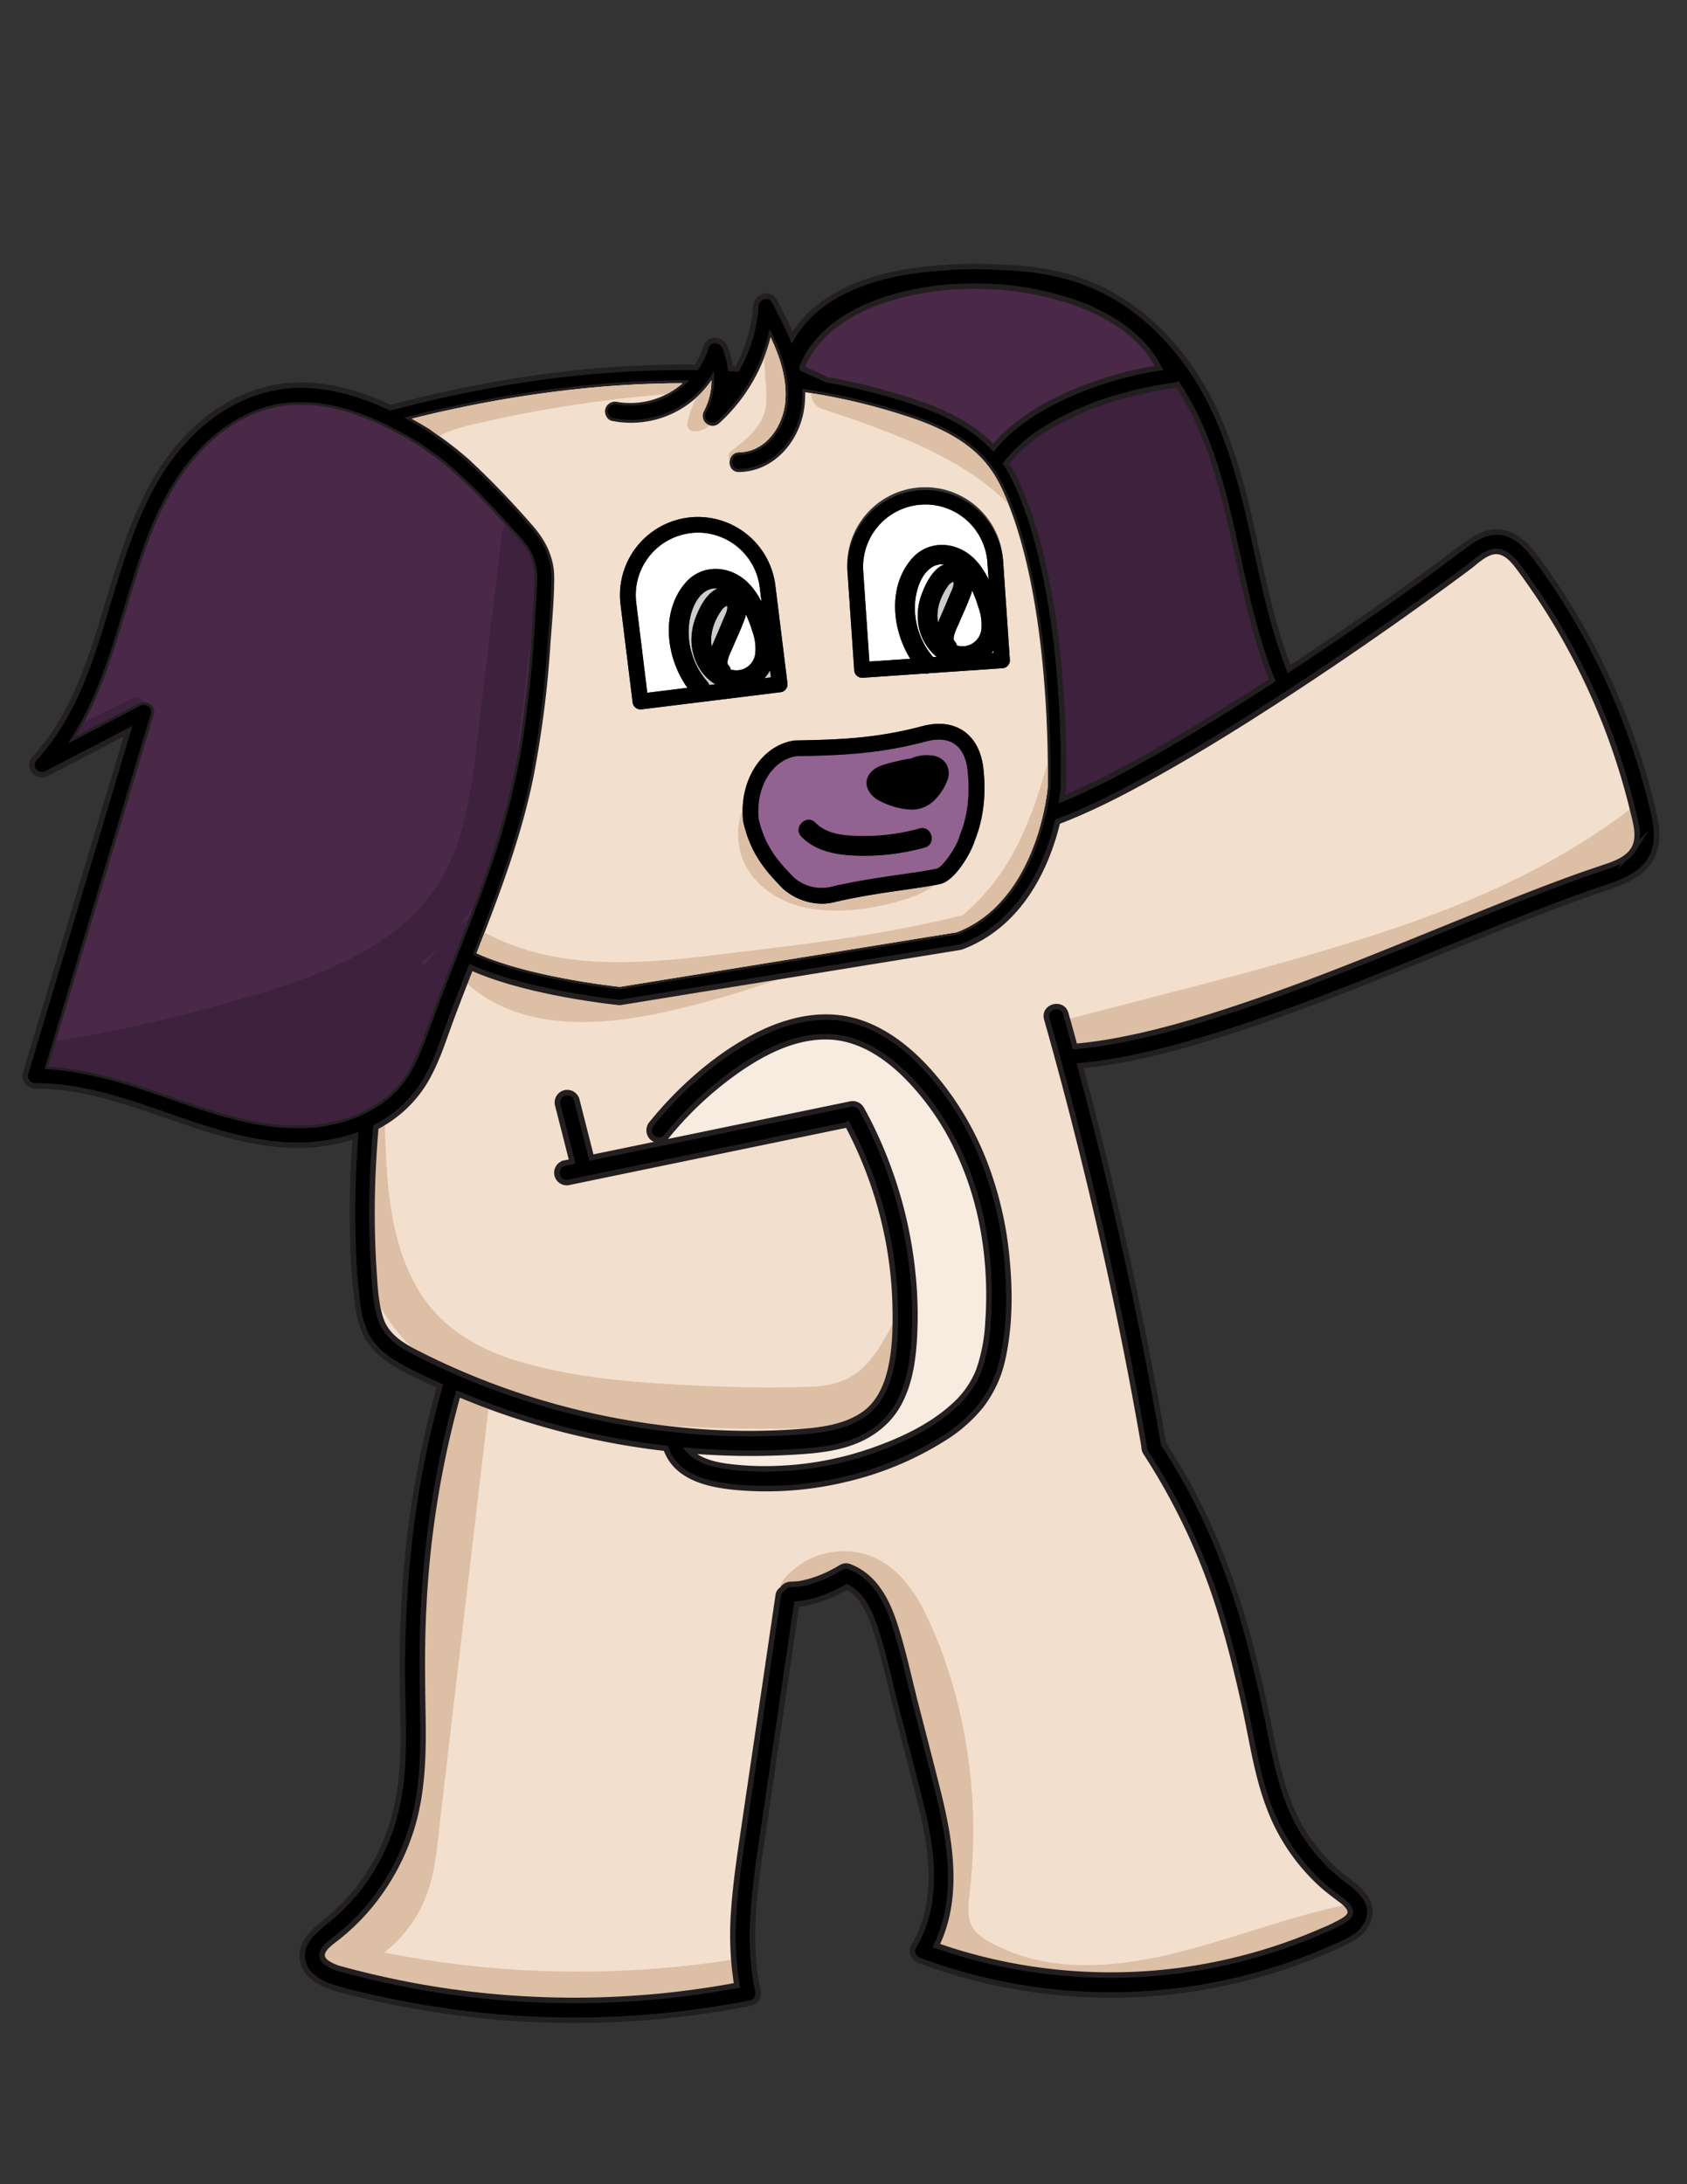 <svg xmlns="http://www.w3.org/2000/svg" xmlns:xlink="http://www.w3.org/1999/xlink" viewBox="0 0 612 792"><rect x="0" y="0" width="612" height="792" fill="#333333" stroke="none"/><defs><style>.cls-1{fill:#f3dfcd;}.cls-2{fill:#4a2847;}.cls-3{fill:#3d213d;}.cls-4{fill:#f8ebe0;}.cls-5{clip-path:url(#clip-path);}.cls-6{fill:#ddbfa6;}.cls-7{stroke:#231f20;stroke-miterlimit:10;stroke-width:2px;}.cls-8{fill:#ccc;}.cls-9{fill:#fff;}.cls-10{clip-path:url(#clip-path-2);}.cls-11{fill:#926290;}.cls-12{clip-path:url(#clip-path-3);}.cls-13{fill:gray;}</style><clipPath id="clip-path"><path class="cls-1" d="M588.13,278.67A240.79,240.79,0,0,0,576.7,249,245.73,245.73,0,0,0,561.4,221q-4.3-6.79-9.07-13.3c-2.16-3-5.14-7.4-9.2-7.65-3.83-.24-7.44,3.51-10.31,5.65q-3.84,2.88-7.72,5.71-8.9,6.52-17.9,12.87Q486.34,239,464.94,252.93c-14.52,9.44-29.24,18.6-44.34,27.09-11.92,6.7-24.13,13.14-36.94,18-3.44,14.3-12.33,36.85-34.84,45.37l-.56.15L225,363.51l-.37,0c-1.7-.17-33.59-3.49-53.82-12.67-2.62,6.7-5.23,13.39-7.72,20.13-2.55,6.92-4.82,14.05-8.5,20.46a43.88,43.88,0,0,1-13.5,14.47,47.57,47.57,0,0,1-4.75,2.83q-.58,6.71-.92,13.42a325.67,325.67,0,0,0,.16,38c.41,6.08.63,12.57,2.61,18.37,2.32,6.81,8.91,10.13,14.94,13.14a267.83,267.83,0,0,0,92.93,26.85,243.87,243.87,0,0,0,48.25.34c6.64-.68,13.51-2.1,19.07-6s8.34-10.26,9.77-16.66c1.62-7.22,1.75-14.79,1.6-22.15a143.75,143.75,0,0,0-2.44-23.78,148.75,148.75,0,0,0-14.86-42.41L287.32,412l-80.83,16.68a3.57,3.57,0,0,1-1.9-6.89l2.91-.6-5.22-20.48a3.57,3.57,0,1,1,6.89-1.9q2.66,10.47,5.33,20.94l13.09-2.7,11.64-2.41-.06-1.28a3.87,3.87,0,0,1-2.72-1,3.68,3.68,0,0,1,0-5.05q3-3.64,6.16-7.09c8.82-9.43,19.18-18,30.61-24.09s24.58-9.52,37.26-5.81c11.7,3.42,21.39,11.84,29,21.06a109.28,109.28,0,0,1,17.7,30.38,129.28,129.28,0,0,1,8,34.31c1.17,11.93,1.16,24.55-1.42,36.31a42.63,42.63,0,0,1-8.07,17.49,54.3,54.3,0,0,1-13.39,11.66,116.16,116.16,0,0,1-35.49,14.79,122.61,122.61,0,0,1-38.6,3.05c-10.22-.84-22.9-3.15-26.69-14.22-1.68-.19-3.35-.39-5-.61a275.94,275.94,0,0,1-50.35-11.57c-6.76-2.24-13.41-4.77-20-7.53-.1.35-.21.69-.31,1a351,351,0,0,0-12.25,77c-.67,13.07-.46,26.11-.25,39.19s-.06,26.37-3.7,39a82.37,82.37,0,0,1-16.08,30A77.35,77.35,0,0,1,121.85,703c-1.67,1.31-3.92,2.83-4.79,4.86-.7,1.62.06,2.85,1.34,3.84a16.24,16.24,0,0,0,5.65,2.46c3.14.88,6.31,1.67,9.49,2.44q9.68,2.32,19.5,4.06A321.61,321.61,0,0,0,267.31,720a115.1,115.1,0,0,1-1.1-27.51c.65-9.43,2.06-18.8,3.44-28.15s2.77-18.79,4.16-28.18q4.26-28.87,8.51-57.76a2.87,2.87,0,0,1,1.43-2,3.74,3.74,0,0,1,3.09-1.8c.83,0,1.65-.07,2.48-.14l.2,0,.44-.07,1.29-.24a40.17,40.17,0,0,0,5-1.43c.76-.27,1.51-.57,2.26-.87l.85-.37,1.22-.57q2.33-1.12,4.53-2.46a3.32,3.32,0,0,1,.64-.29,3,3,0,0,1,2.11-.07c9.09,3.32,13.68,11.92,16.54,20.62,3.17,9.65,5.26,19.71,7.78,29.54,2.74,10.69,5.55,21.37,8.21,32.09,4.45,18,7.63,38.05-.74,55.21,1.33.47,2.66.92,4,1.36a192,192,0,0,0,135.92-6.64,64.54,64.54,0,0,0,7.54-3.63c1.21-.73,2.83-1.83,2.71-3.39-.15-1.9-2.55-3.59-3.91-4.64-2.13-1.64-4.29-3.23-6.3-5a72.12,72.12,0,0,1-19.14-28.07c-4.47-11.62-6.22-24.12-8.86-36.23-2.4-11-5.05-21.92-8.3-32.68a229.79,229.79,0,0,0-27.67-59.8c-.1-.15-.15-.29-.23-.43h0a3.17,3.17,0,0,1-.36-1.67q-2.94-16.92-6.24-33.77-12.06-61.29-29.11-121.44c-1.26-4.44,5.64-6.32,6.89-1.9,1.12,4,2.21,7.94,3.3,11.91,2.79-.23,5.58-.55,8.11-.92,16.56-2.43,32.78-7.09,48.65-12.3,17.85-5.86,35.39-12.61,52.83-19.57,16.89-6.74,33.69-13.73,50.61-20.4,7.46-2.94,14.94-5.81,22.49-8.5,3.47-1.24,7-2.36,10.45-3.59s7.41-2.85,9.43-6c2.69-4.22,1-9.68-.11-14.15Q590.51,286.29,588.13,278.67Z"/></clipPath><clipPath id="clip-path-2"><path class="cls-1" d="M149.37,151.82c2.17,1.2,4.31,2.45,6.41,3.73.82.61,1.65,1.21,2.48,1.8a130.57,130.57,0,0,1,12,9.38A312,312,0,0,1,192.71,190c5,5.52,8.34,11.83,8.34,19.44,0,8-.79,16-1.36,24a381.89,381.89,0,0,1-6.14,48.14c-4.47,22.14-12.49,43.13-20.68,64.06,18.07,8.3,48.31,11.8,52,12.2l122.21-19.8c29.59-11.44,33-52.23,33-52.64s1.87-67.63-16.31-107.49c-4.21-9.22-11-18.77-32.27-26.1a226,226,0,0,0-39.41-9.6,37.73,37.73,0,0,1-.32,5.69c-1.65,12-10.88,23.06-23.66,23.26-4.6.08-4.59-7.07,0-7.14,9.84-.16,16.15-9.71,16.8-18.72.58-8.12-1.95-15.72-5.34-23a62.67,62.67,0,0,1-18.62,31.13,3.59,3.59,0,0,1-5.61-4.33,23.86,23.86,0,0,0,2.77-11.23,35.34,35.34,0,0,1-36,14.77c-1.91-.33-3-2.67-2.5-4.39a3.69,3.69,0,0,1,4.4-2.5,28.58,28.58,0,0,0,23.61-6.79C210.09,139,175,145.41,149.37,151.82ZM341.25,320.51c-3,.73-7.66,1.4-13,2.17-7.64,1.09-17.15,2.46-25.86,4.56a18.12,18.12,0,0,1-4.23.49,21.76,21.76,0,0,1-14.07-5.41l-.18-.17c-5.41-5.61-11.56-12-14.28-24.16l-.05-.34c-1.49-14.7,6.76-27.5,18.78-29.14l.34,0c16.55-.29,29.53-.83,45.87-5.18,5.87-1.53,11-.93,14.95,1.72s6.45,7.3,7.2,13.32c1.1,9.8.05,18.7-3.09,26.48C352.42,309,346.6,319.23,341.25,320.51ZM307.45,207.4a28.3,28.3,0,1,1,56.46-3.85l2.44,35.7a2.86,2.86,0,0,1-2.66,3.05L337,244.12a3.8,3.8,0,0,1-1.64.11l-22.38,1.53h-.2a2.86,2.86,0,0,1-2.85-2.66Zm-57.71-19.74a28.32,28.32,0,0,1,31.54,24.62l4.39,35.51a2.87,2.87,0,0,1-2.49,3.19l-50.49,6.23-.36,0a2.86,2.86,0,0,1-2.83-2.51l-4.38-35.51A28.33,28.33,0,0,1,249.74,187.66Z"/></clipPath><clipPath id="clip-path-3"><path class="cls-2" d="M111.51,408c11.57-.65,23.53-4.69,31.7-13.18,4.57-4.75,7.41-10.78,9.73-16.87,2.65-7,5.13-14,7.82-20.92,5.54-14.24,11.35-28.39,16.32-42.84a273.56,273.56,0,0,0,11.44-44.8,451,451,0,0,0,4.7-46.42q.34-5.87.63-11.74a21.21,21.21,0,0,0-1.45-9.39c-1.29-3.07-3.45-5.43-5.65-7.87s-4.64-5.1-7-7.62a199.22,199.22,0,0,0-17.89-17.46l-1.46-1.19-.63-.49-.18-.14q-1.25-.94-2.52-1.86c-1.63-1.17-3.28-2.31-4.89-3.51-14-8.56-30-16-46.81-14.82-12.82.92-24.11,7.86-32.73,17.09-9.5,10.16-15.53,22.9-20.11,35.9-7.88,22.39-12.48,46.84-25,67.08l23-11.94c2.66-1.39,6.18.91,5.24,4l-8.67,29Q32.25,337.4,17.5,386.74q3.34.18,6.68.61c15.4,2,29.89,7.61,44.52,12.56C82.45,404.57,96.83,408.83,111.51,408Z"/></clipPath></defs><g id="Layer_2" data-name="Layer 2"><path class="cls-3" d="M430.45,144.75q-1.54-2.73-3.29-5.36a2.64,2.64,0,0,1-.75.24,3.43,3.43,0,0,1-.76.12,149.91,149.91,0,0,0-18.06,3.74A107.47,107.47,0,0,0,380,155.06a54.25,54.25,0,0,0-15.08,13,52.43,52.43,0,0,1,4,7.36c18.74,41.08,16.9,107.36,16.82,110.16,0,.33-.15,1.84-.49,4.15,1.06-.44,2.1-.87,3.11-1.32,14.24-6.26,27.86-13.94,41.22-21.88,10.79-6.4,21.41-13.08,31.92-19.92-5.37-13.46-8.75-27.77-11.84-41.91C445.2,184.25,440.93,163.16,430.45,144.75Z"/><path class="cls-2" d="M335.58,105.15a93.71,93.71,0,0,0-16.25,4.12,61.89,61.89,0,0,0-13.44,6.56c-1.08.71-2.14,1.45-3.17,2.24l-.32.25-.7.57c-.39.32-.76.65-1.14,1a45,45,0,0,0-4.94,5.2l0,0-.21.28-.51.7q-.5.7-1,1.44c-.59.92-1.14,1.88-1.64,2.86-.29.55-.55,1.12-.81,1.69l-.06.13,0,.07c-.11.27-.22.54-.32.81l-.09.26.06.27,6.41,2.91,2.47,1.13a227.08,227.08,0,0,1,33.42,8.65c13.33,4.6,21.58,10.23,27,16a49.26,49.26,0,0,1,5.57-5.8c7.47-6.61,16.3-11.37,25.49-15.12a136.51,136.51,0,0,1,29-8.05c-.5-1-1-1.92-1.61-2.84a30.61,30.61,0,0,0-4.57-5.88,49.23,49.23,0,0,0-13.08-9.9,71.85,71.85,0,0,0-14.57-6.14,107.83,107.83,0,0,0-16.93-3.78c-.78-.11-.87-.12-2-.25-.73-.09-1.47-.17-2.2-.24-1.35-.14-2.71-.25-4.06-.33-3-.19-5.93-.28-8.9-.25s-5.9.15-8.84.4C340.47,104.43,338.4,104.68,335.58,105.15Z"/><path class="cls-4" d="M308.41,400.36a3.67,3.67,0,0,1,4,1.64q3,5.38,5.53,11a157.41,157.41,0,0,1,13.17,48.8,146.1,146.1,0,0,1,.5,24.39c-.5,7.68-1.74,15.53-5.38,22.41s-9.67,11.58-16.86,14.27-14.92,3.24-22.45,3.67A264.65,264.65,0,0,1,250,526a10.5,10.5,0,0,0,1.55,1.5c3.37,2.62,8,3.68,12.13,4.26a104.86,104.86,0,0,0,17.36.82,117.27,117.27,0,0,0,35-6.39c10.57-3.65,21.62-8.74,29.94-16.37a33.71,33.71,0,0,0,9.08-13.06,62.73,62.73,0,0,0,3.29-17.38c1.51-21.47-1.82-43.67-11.27-63.13a95.59,95.59,0,0,0-18.39-26.14c-7.72-7.68-17.43-14-28.65-14.2-11.77-.2-22.84,5.41-32.3,11.95a126.4,126.4,0,0,0-26.25,24.5,3,3,0,0,1-2.34,1l.06,1.28Z"/><path class="cls-1" d="M588.13,278.67A240.79,240.79,0,0,0,576.7,249,245.73,245.73,0,0,0,561.4,221q-4.3-6.79-9.07-13.3c-2.16-3-5.14-7.4-9.2-7.65-3.83-.24-7.44,3.51-10.31,5.65q-3.84,2.88-7.72,5.71-8.9,6.52-17.9,12.87Q486.34,239,464.94,252.93c-14.52,9.44-29.24,18.6-44.34,27.09-11.92,6.7-24.13,13.14-36.94,18-3.44,14.3-12.33,36.85-34.84,45.37l-.56.15L225,363.51l-.37,0c-1.7-.17-33.59-3.49-53.82-12.67-2.62,6.7-5.23,13.39-7.72,20.13-2.55,6.92-4.82,14.05-8.5,20.46a43.88,43.88,0,0,1-13.5,14.47,47.57,47.57,0,0,1-4.75,2.83q-.58,6.71-.92,13.42a325.67,325.67,0,0,0,.16,38c.41,6.08.63,12.57,2.61,18.37,2.32,6.81,8.91,10.13,14.94,13.14a267.83,267.83,0,0,0,92.93,26.85,243.87,243.87,0,0,0,48.25.34c6.64-.68,13.51-2.1,19.07-6s8.34-10.26,9.77-16.66c1.62-7.22,1.75-14.79,1.6-22.15a143.75,143.75,0,0,0-2.44-23.78,148.75,148.75,0,0,0-14.86-42.41L287.32,412l-80.83,16.68a3.57,3.57,0,0,1-1.9-6.89l2.91-.6-5.22-20.48a3.57,3.57,0,1,1,6.89-1.9q2.66,10.47,5.33,20.94l13.09-2.7,11.64-2.41-.06-1.28a3.87,3.87,0,0,1-2.72-1,3.68,3.68,0,0,1,0-5.05q3-3.64,6.16-7.09c8.82-9.43,19.18-18,30.61-24.09s24.58-9.52,37.26-5.81c11.7,3.42,21.39,11.84,29,21.06a109.28,109.28,0,0,1,17.7,30.38,129.28,129.28,0,0,1,8,34.31c1.17,11.93,1.16,24.55-1.42,36.31a42.63,42.63,0,0,1-8.07,17.49,54.3,54.3,0,0,1-13.39,11.66,116.16,116.16,0,0,1-35.49,14.79,122.61,122.61,0,0,1-38.6,3.05c-10.22-.84-22.9-3.15-26.69-14.22-1.68-.19-3.35-.39-5-.61a275.94,275.94,0,0,1-50.35-11.57c-6.76-2.24-13.41-4.77-20-7.53-.1.35-.21.69-.31,1a351,351,0,0,0-12.25,77c-.67,13.07-.46,26.11-.25,39.19s-.06,26.37-3.7,39a82.37,82.37,0,0,1-16.08,30A77.35,77.35,0,0,1,121.85,703c-1.67,1.31-3.92,2.83-4.79,4.86-.7,1.62.06,2.85,1.34,3.84a16.24,16.24,0,0,0,5.65,2.46c3.14.88,6.31,1.67,9.49,2.44q9.68,2.32,19.5,4.06A321.61,321.61,0,0,0,267.31,720a115.1,115.1,0,0,1-1.1-27.51c.65-9.43,2.06-18.8,3.44-28.15s2.77-18.79,4.16-28.18q4.26-28.87,8.51-57.76a2.87,2.87,0,0,1,1.43-2,3.74,3.74,0,0,1,3.09-1.8c.83,0,1.65-.07,2.48-.14l.2,0,.44-.07,1.29-.24a40.17,40.17,0,0,0,5-1.43c.76-.27,1.51-.57,2.26-.87l.85-.37,1.22-.57q2.33-1.12,4.53-2.46a3.32,3.32,0,0,1,.64-.29,3,3,0,0,1,2.11-.07c9.09,3.32,13.68,11.92,16.54,20.62,3.17,9.65,5.26,19.71,7.78,29.54,2.74,10.69,5.55,21.37,8.21,32.09,4.45,18,7.63,38.05-.74,55.21,1.33.47,2.66.92,4,1.36a192,192,0,0,0,135.92-6.64,64.54,64.54,0,0,0,7.54-3.63c1.21-.73,2.83-1.83,2.71-3.39-.15-1.9-2.55-3.59-3.91-4.64-2.13-1.64-4.29-3.23-6.3-5a72.12,72.12,0,0,1-19.14-28.07c-4.47-11.62-6.22-24.12-8.86-36.23-2.4-11-5.05-21.92-8.3-32.68a229.79,229.79,0,0,0-27.67-59.8c-.1-.15-.15-.29-.23-.43h0a3.17,3.17,0,0,1-.36-1.67q-2.94-16.92-6.24-33.77-12.06-61.29-29.11-121.44c-1.26-4.44,5.64-6.32,6.89-1.9,1.12,4,2.21,7.94,3.3,11.91,2.79-.23,5.58-.55,8.11-.92,16.56-2.43,32.78-7.09,48.65-12.3,17.85-5.86,35.39-12.61,52.83-19.57,16.89-6.74,33.69-13.73,50.61-20.4,7.46-2.94,14.94-5.81,22.49-8.5,3.47-1.24,7-2.36,10.45-3.59s7.41-2.85,9.43-6c2.69-4.22,1-9.68-.11-14.15Q590.51,286.29,588.13,278.67Z"/><g class="cls-5"><path class="cls-6" d="M124.67,409.82c.69,20.1,2.17,40.43,10.73,58.93,7.86,17,21.61,28.81,38.77,35.8,18.18,7.41,38.47,9.94,57.89,11.56a514.21,514.21,0,0,0,62.43,1.67c10.4-.42,20-3,27.88-10,7.08-6.27,11.71-14.91,15.95-23.21,4.38-8.58-8.56-16.18-12.95-7.57-3.14,6.13-6.31,12.58-11.05,17.66-5.42,5.82-12,7.83-19.83,8.15-18.16.74-36.69,0-54.82-1.12-17.56-1.11-35.36-3.17-52.25-8.3-15-4.56-28.13-12.58-36.12-26.46-9.92-17.23-11-37.69-11.63-57.08-.33-9.63-15.33-9.67-15,0Z"/><path class="cls-6" d="M162.46,508.5l-13,110.65c-2.11,17.94-3.25,36.32-6.55,54.07-2.67,14.33-11,25.51-25.59,29-9.39,2.22-5.41,16.68,4,14.46a47.49,47.49,0,0,0,33.88-30.83c3-8.67,3.56-18.11,4.63-27.15L163.3,629,177.46,508.5c.48-4-3.78-7.5-7.5-7.5-4.45,0-7,3.46-7.5,7.5Z"/><path class="cls-6" d="M295.2,583c5.07-6.14,13.3-7.54,19.55-2.17,7.16,6.15,10.58,16.88,13.58,25.49a175.81,175.81,0,0,1,9.64,66c-.46,10-3.44,20.95.3,30.61,3.82,9.84,13.87,15,23.13,18.75,19.24,7.7,40.93,6.77,60.9,2.77,25.21-5.06,49-15.53,74.31-20.1,9.49-1.71,5.47-16.17-4-14.46-23.07,4.16-44.84,13.13-67.59,18.6-19.43,4.67-41.3,6.69-60.13-1.48-3.87-1.68-9-3.94-11.6-7.47-3-4.07-1.82-10.07-1.35-14.72a192.64,192.64,0,0,0,.7-34.3c-1.68-22.41-7-44.9-16.78-65.22-4.6-9.61-11.8-19-22.53-21.89a28.33,28.33,0,0,0-28.75,9c-6.1,7.39,4.45,18.06,10.61,10.61Z"/><path class="cls-6" d="M119.82,719.06A380.3,380.3,0,0,0,276,724c9.49-1.67,5.47-16.13-4-14.47a361.67,361.67,0,0,1-148.23-5c-9.37-2.29-13.37,12.17-4,14.46Z"/><path class="cls-6" d="M316.47,324.13a339,339,0,0,1-73.34,27c-22.33,5.38-50.5,10-67.48-9.6-6.34-7.3-16.91,3.35-10.61,10.61,19.24,22.17,50.61,20.53,76.67,14.71a354.5,354.5,0,0,0,82.34-29.73c8.61-4.35,1-17.3-7.58-12.95Z"/><path class="cls-6" d="M393.36,383.54c31.93-8.48,64.05-16.46,95.7-25.9,29.3-8.75,58.34-19.36,84.9-34.68a232.87,232.87,0,0,0,40.88-29.78c7.13-6.53-3.5-17.12-10.61-10.61-27.51,25.18-61.66,41.5-96.68,53.45-38.67,13.2-78.7,22.57-118.17,33.05-9.32,2.48-5.37,16.95,4,14.47Z"/></g><path class="cls-7" d="M599.56,293.33a245.81,245.81,0,0,0-9.66-31.28,249.09,249.09,0,0,0-31.21-57.74c-3.07-4.2-6.36-8.59-11.35-10.57-5.19-2.06-10.3,0-14.56,3.1-5.54,4-11,8.17-16.51,12.18q-20.2,14.63-40.94,28.5c-2.55,1.72-5.12,3.41-7.69,5.1-4.51-11.6-7.54-23.81-10.24-36-4.78-21.6-9-43.73-19.63-63.42-8.81-16.36-22.33-30.89-39.34-38.79-10.1-4.69-20.93-6.72-32-7.33-1.81-.1-3.64-.17-5.47-.23a121,121,0,0,0-17.86.21c-3.6.21-7.19.52-10.74,1-17,2.16-36.07,9-45,24.31-1.91-4.52-4.2-8.92-6.48-13.21-1.77-3.33-6.43-1.52-6.66,1.8a54.82,54.82,0,0,1-6.78,22.81l-2.43-.13a29.76,29.76,0,0,0-2-7.66c-1.31-3.14-5.75-3.62-6.89,0a28.61,28.61,0,0,1-3.49,7.23,388.41,388.41,0,0,0-72.12,6.05c-14.58,2.56-27.77,5.64-38.87,8.6-9.3-4.38-19.16-7.53-29.44-8.12-14.38-.84-27.83,4.41-38.72,13.62-23.48,19.85-29.52,51.22-38.52,79C30,247.66,23.66,263,12.59,274.88a3.59,3.59,0,0,0,4.33,5.61l29.5-15.32q-14.18,47.34-28.34,94.68L9.29,389.23a3.62,3.62,0,0,0,3.45,4.52c31.88-.11,59.71,19.77,91.39,21.41A66.56,66.56,0,0,0,129,411.87c0,.55-.1,1.11-.14,1.67a345.56,345.56,0,0,0-.69,40.58c.26,6,.68,12,1.47,18A36.58,36.58,0,0,0,132.81,484a25,25,0,0,0,7.89,8.74,67.29,67.29,0,0,0,10,5.65q4.41,2.16,8.89,4.16a353.82,353.82,0,0,0-12.53,71.93c-1,13.32-1.25,26.66-1,40,.27,13.55.86,27.34-2.1,40.66a74,74,0,0,1-14.34,30.21,75.87,75.87,0,0,1-12,11.92c-4.4,3.47-9.05,7.68-7.75,13.9,1.13,5.43,6.76,8.23,11.58,9.67,6.36,1.9,12.89,3.34,19.38,4.7a332.41,332.41,0,0,0,40.33,5.89,328.44,328.44,0,0,0,81.3-3.34q5-.83,10-1.82c2-.38,2.88-2.62,2.49-4.39-3.85-17.67-1.3-35.93,1.3-53.59q4.14-28.15,8.3-56.32,2.23-15.18,4.48-30.35c6.37-.51,12.66-3,18.2-6.14,5.55,2.73,8.4,9.3,10.25,14.86,3,9,5,18.49,7.33,27.72q3.87,15.09,7.74,30.18c2.43,9.55,4.82,19.2,5.24,29.08s-1.13,19.82-6.28,28.33c-1.29,2.12,0,4.46,2.13,5.25a198.62,198.62,0,0,0,141.88-1.26q4.32-1.71,8.54-3.6a46.44,46.44,0,0,0,7.55-3.81c4.82-3.31,7.17-9.12,3.61-14.34a25.18,25.18,0,0,0-6.11-5.81,65.25,65.25,0,0,1-6.11-5.15,64.16,64.16,0,0,1-10.55-13.12c-6.49-10.7-9.08-22.9-11.53-35-2.37-11.8-5-23.56-8.13-35.18-6-22-14.34-43.27-26.15-62.82-1.45-2.41-3-4.79-4.5-7.15q-10.63-61.36-26.21-121.74-2-7.74-4.09-15.47c15.13-1.45,30-5.12,44.56-9.46,18.2-5.42,36-12,53.7-18.92s35.2-14.18,52.81-21.24c7.91-3.18,15.84-6.31,23.83-9.29,3.66-1.37,7.33-2.71,11-4,3.88-1.35,7.83-2.51,11.59-4.21,4.15-1.87,8.18-4.81,10.13-9.06C602,304.8,600.9,298.94,599.56,293.33Zm-7.07,14.83c-2,3.18-6,4.82-9.43,6s-7,2.35-10.45,3.59c-7.55,2.69-15,5.56-22.49,8.5-16.92,6.67-33.72,13.66-50.61,20.4-17.44,7-35,13.71-52.83,19.57-15.87,5.21-32.09,9.87-48.65,12.3-2.53.37-5.32.69-8.11.92-1.09-4-2.18-8-3.3-11.91-1.25-4.42-8.15-2.54-6.89,1.9q17,60.09,29.11,121.44,3.32,16.85,6.24,33.77a3.17,3.17,0,0,0,.36,1.67h0c.08.14.13.28.23.43a229.79,229.79,0,0,1,27.67,59.8c3.25,10.76,5.9,21.7,8.3,32.68,2.64,12.11,4.39,24.61,8.86,36.23a72.12,72.12,0,0,0,19.14,28.07c2,1.79,4.17,3.38,6.3,5,1.36,1,3.76,2.74,3.91,4.64.12,1.56-1.5,2.66-2.71,3.39a64.54,64.54,0,0,1-7.54,3.63,192,192,0,0,1-135.92,6.64c-1.33-.44-2.66-.89-4-1.36,8.37-17.16,5.19-37.26.74-55.21-2.66-10.72-5.47-21.4-8.21-32.09-2.52-9.83-4.61-19.89-7.78-29.54-2.86-8.7-7.45-17.3-16.54-20.62a3,3,0,0,0-2.11.07,3.32,3.32,0,0,0-.64.29q-2.2,1.33-4.53,2.46l-1.22.57-.85.37c-.75.3-1.5.6-2.26.87a40.17,40.17,0,0,1-5,1.43l-1.29.24-.44.07-.2,0c-.83.07-1.65.14-2.48.14a3.74,3.74,0,0,0-3.09,1.8,2.87,2.87,0,0,0-1.43,2q-4.24,28.88-8.51,57.76-2.08,14.08-4.16,28.18c-1.38,9.35-2.79,18.72-3.44,28.15a115.1,115.1,0,0,0,1.1,27.51,321.61,321.61,0,0,1-114.27.67q-9.81-1.74-19.5-4.06c-3.18-.77-6.35-1.56-9.49-2.44a16.24,16.24,0,0,1-5.65-2.46c-1.28-1-2-2.22-1.34-3.84.87-2,3.12-3.55,4.79-4.86a77.35,77.35,0,0,0,11.75-11.27,82.37,82.37,0,0,0,16.08-30c3.64-12.64,3.91-25.95,3.7-39s-.42-26.12.25-39.19a351,351,0,0,1,12.25-77c.1-.35.21-.69.31-1,6.57,2.76,13.22,5.29,20,7.53a275.94,275.94,0,0,0,50.35,11.57c1.67.22,3.34.42,5,.61,3.79,11.07,16.47,13.38,26.69,14.22a122.61,122.61,0,0,0,38.6-3.05,116.16,116.16,0,0,0,35.49-14.79,54.3,54.3,0,0,0,13.39-11.66,42.63,42.63,0,0,0,8.07-17.49c2.58-11.76,2.59-24.38,1.42-36.31a129.28,129.28,0,0,0-8-34.31,109.28,109.28,0,0,0-17.7-30.38c-7.66-9.22-17.35-17.64-29-21.06-12.68-3.71-25.91-.23-37.26,5.81s-21.79,14.66-30.61,24.09q-3.21,3.44-6.16,7.09a3.68,3.68,0,0,0,0,5.05,3.87,3.87,0,0,0,2.72,1,3,3,0,0,0,2.34-1,126.4,126.4,0,0,1,26.25-24.5c9.46-6.54,20.53-12.15,32.3-11.95,11.22.18,20.93,6.52,28.65,14.2a95.59,95.59,0,0,1,18.39,26.14c9.45,19.46,12.78,41.66,11.27,63.13a62.73,62.73,0,0,1-3.29,17.38A33.71,33.71,0,0,1,346,509.79c-8.32,7.63-19.37,12.72-29.94,16.37a117.27,117.27,0,0,1-35,6.39,104.86,104.86,0,0,1-17.36-.82c-4.15-.58-8.76-1.64-12.13-4.26A10.5,10.5,0,0,1,250,526a264.65,264.65,0,0,0,36.93.54c7.53-.43,15.32-1,22.45-3.67s13.23-7.4,16.86-14.27,4.88-14.73,5.38-22.41a146.1,146.1,0,0,0-.5-24.39A157.41,157.41,0,0,0,318,413q-2.53-5.6-5.53-11a3.67,3.67,0,0,0-4-1.64l-69.18,14.28-11.64,2.41-13.09,2.7q-2.67-10.47-5.33-20.94a3.57,3.57,0,1,0-6.89,1.9l5.22,20.48-2.91.6a3.57,3.57,0,0,0,1.9,6.89L287.32,412l20.14-4.16a148.75,148.75,0,0,1,14.86,42.41A143.75,143.75,0,0,1,324.76,474c.15,7.36,0,14.93-1.6,22.15-1.43,6.4-4.22,12.79-9.77,16.66s-12.43,5.3-19.07,6a243.87,243.87,0,0,1-48.25-.34,267.83,267.83,0,0,1-92.93-26.85c-6-3-12.62-6.33-14.94-13.14-2-5.8-2.2-12.29-2.61-18.37a325.67,325.67,0,0,1-.16-38q.33-6.71.92-13.42a47.57,47.57,0,0,0,4.75-2.83,43.88,43.88,0,0,0,13.5-14.47c3.68-6.41,6-13.54,8.5-20.46,2.49-6.74,5.1-13.43,7.72-20.13,20.23,9.18,52.12,12.5,53.82,12.67l.37,0,123.25-20,.56-.15c22.51-8.52,31.4-31.07,34.84-45.37,12.81-4.86,25-11.3,36.94-18,15.1-8.49,29.82-17.65,44.34-27.09q21.4-13.92,42.26-28.68,9-6.36,17.9-12.87,3.87-2.83,7.72-5.71c2.87-2.14,6.48-5.89,10.31-5.65,4.06.25,7,4.68,9.2,7.65q4.75,6.5,9.07,13.3A245.73,245.73,0,0,1,576.7,249a240.79,240.79,0,0,1,11.43,29.64q2.37,7.6,4.25,15.34C593.47,298.48,595.18,303.94,592.49,308.16Zm-575,78.58Q32.26,337.39,47,288.06l8.67-29c.94-3.12-2.58-5.42-5.24-4L27.48,267c12.57-20.24,17.17-44.69,25.05-67.08,4.58-13,10.61-25.74,20.11-35.9,8.62-9.23,19.91-16.17,32.73-17.09,16.8-1.21,32.83,6.26,46.81,14.82,1.61,1.2,3.26,2.34,4.89,3.51q1.27.92,2.52,1.86l.18.14.63.49,1.46,1.19a199.22,199.22,0,0,1,17.89,17.46c2.36,2.52,4.69,5.07,7,7.62s4.36,4.8,5.65,7.87a21.21,21.21,0,0,1,1.45,9.39q-.28,5.88-.63,11.74a451,451,0,0,1-4.7,46.42,273.56,273.56,0,0,1-11.44,44.8c-5,14.45-10.78,28.6-16.32,42.84-2.69,6.95-5.17,14-7.82,20.92-2.32,6.09-5.16,12.12-9.73,16.87-8.17,8.49-20.13,12.53-31.7,13.18-14.68.81-29.06-3.45-42.81-8.11-14.63-5-29.12-10.54-44.52-12.56Q20.85,386.92,17.5,386.74ZM224,145.69a3.69,3.69,0,0,0-4.4,2.5c-.47,1.72.59,4.06,2.5,4.39a35.34,35.34,0,0,0,36-14.77A23.86,23.86,0,0,1,255.31,149a3.59,3.59,0,0,0,5.61,4.33,62.67,62.67,0,0,0,18.62-31.13c3.39,7.24,5.92,14.84,5.34,23-.65,9-7,18.56-16.8,18.72-4.59.07-4.6,7.22,0,7.14,12.78-.2,22-11.26,23.66-23.26a37.73,37.73,0,0,0,.32-5.69,226,226,0,0,1,39.41,9.6c21.24,7.33,28.06,16.88,32.27,26.1,18.18,39.86,16.32,106.94,16.31,107.49s-3.4,41.2-33,52.64l-122.21,19.8c-3.67-.4-33.91-3.9-52-12.2,8.19-20.93,16.21-41.92,20.68-64.06a381.89,381.89,0,0,0,6.14-48.14c.57-7.93,1.37-16,1.36-24,0-7.61-3.36-13.92-8.34-19.44a312,312,0,0,0-22.49-23.22,130.57,130.57,0,0,0-12-9.38c-.83-.59-1.66-1.19-2.48-1.8-2.1-1.28-4.24-2.53-6.41-3.73C175,145.41,210.09,139,247.59,138.9A28.58,28.58,0,0,1,224,145.69Zm-64.19,21.55Zm192.7-63.47c3,0,5.93.06,8.9.25,1.35.08,2.71.19,4.06.33.73.07,1.47.15,2.2.24,1.11.13,1.2.14,2,.25a107.83,107.83,0,0,1,16.93,3.78,71.85,71.85,0,0,1,14.57,6.14,49.23,49.23,0,0,1,13.08,9.9,30.61,30.61,0,0,1,4.57,5.88c.58.92,1.11,1.87,1.61,2.84a136.51,136.51,0,0,0-29,8.05c-9.19,3.75-18,8.51-25.49,15.12a49.26,49.26,0,0,0-5.57,5.8c-5.46-5.82-13.71-11.45-27-16a227.08,227.08,0,0,0-33.42-8.65l-2.47-1.13L291,133.61l-.06-.27.09-.26c.1-.27.21-.54.32-.81l0-.07.06-.13c.26-.57.52-1.14.81-1.69.5-1,1.05-1.94,1.64-2.86q.46-.73,1-1.44l.51-.7.21-.28,0,0a45,45,0,0,1,4.94-5.2c.38-.33.75-.66,1.14-1l.7-.57.32-.25c1-.79,2.09-1.53,3.17-2.24a61.89,61.89,0,0,1,13.44-6.56,93.71,93.71,0,0,1,16.25-4.12c2.82-.47,4.89-.72,8.07-1Q348.06,103.8,352.49,103.77ZM429.6,266.55c-13.36,7.94-27,15.62-41.22,21.88-1,.45-2.05.88-3.11,1.32.34-2.31.46-3.82.49-4.15.08-2.8,1.92-69.08-16.82-110.16a52.43,52.43,0,0,0-4-7.36,54.25,54.25,0,0,1,15.08-13,107.47,107.47,0,0,1,27.6-11.57,149.91,149.91,0,0,1,18.06-3.74,3.43,3.43,0,0,0,.76-.12,2.64,2.64,0,0,0,.75-.24q1.74,2.63,3.29,5.36c10.48,18.41,14.75,39.5,19.23,60,3.09,14.14,6.47,28.45,11.84,41.91C451,253.47,440.39,260.15,429.6,266.55Z"/><path class="cls-8" d="M263.9,219.62h0C264,219.63,264,219.6,263.9,219.62Z"/><path class="cls-9" d="M234.82,251.19l14.55-1.8c-7.75-10.88-9.87-27.49-.68-38.09,4.68-5.41,12.06-6.4,18.31-3.18,4.26,2.2,7.13,5.94,9.26,10.1l-.65-5.24a22.61,22.61,0,0,0-22.39-19.82,23.7,23.7,0,0,0-2.78.17,22.61,22.61,0,0,0-19.65,25.18Z"/><path class="cls-1" d="M149.37,151.82c2.17,1.2,4.31,2.45,6.41,3.73.82.61,1.65,1.21,2.48,1.8a130.57,130.57,0,0,1,12,9.38A312,312,0,0,1,192.71,190c5,5.52,8.34,11.83,8.34,19.44,0,8-.79,16-1.36,24a381.89,381.89,0,0,1-6.14,48.14c-4.47,22.14-12.49,43.13-20.68,64.06,18.07,8.3,48.31,11.8,52,12.2l122.21-19.8c29.59-11.44,33-52.23,33-52.64s1.87-67.63-16.31-107.49c-4.21-9.22-11-18.77-32.27-26.1a226,226,0,0,0-39.41-9.6,37.73,37.73,0,0,1-.32,5.69c-1.65,12-10.88,23.06-23.66,23.26-4.6.08-4.59-7.07,0-7.14,9.84-.16,16.15-9.71,16.8-18.72.58-8.12-1.95-15.72-5.34-23a62.67,62.67,0,0,1-18.62,31.13,3.59,3.59,0,0,1-5.61-4.33,23.86,23.86,0,0,0,2.77-11.23,35.34,35.34,0,0,1-36,14.77c-1.91-.33-3-2.67-2.5-4.39a3.69,3.69,0,0,1,4.4-2.5,28.58,28.58,0,0,0,23.61-6.79C210.09,139,175,145.41,149.37,151.82ZM341.25,320.51c-3,.73-7.66,1.4-13,2.17-7.64,1.09-17.15,2.46-25.86,4.56a18.12,18.12,0,0,1-4.23.49,21.76,21.76,0,0,1-14.07-5.41l-.18-.17c-5.41-5.61-11.56-12-14.28-24.16l-.05-.34c-1.49-14.7,6.76-27.5,18.78-29.14l.34,0c16.55-.29,29.53-.83,45.87-5.18,5.87-1.53,11-.93,14.95,1.72s6.45,7.3,7.2,13.32c1.1,9.8.05,18.7-3.09,26.48C352.42,309,346.6,319.23,341.25,320.51ZM307.45,207.4a28.3,28.3,0,1,1,56.46-3.85l2.44,35.7a2.86,2.86,0,0,1-2.66,3.05L337,244.12a3.8,3.8,0,0,1-1.64.11l-22.38,1.53h-.2a2.86,2.86,0,0,1-2.85-2.66Zm-57.71-19.74a28.32,28.32,0,0,1,31.54,24.62l4.39,35.51a2.87,2.87,0,0,1-2.49,3.19l-50.49,6.23-.36,0a2.86,2.86,0,0,1-2.83-2.51l-4.38-35.51A28.33,28.33,0,0,1,249.74,187.66Z"/><g class="cls-10"><path class="cls-6" d="M275.49,285.63c-7.77,6.1-9.6,17.36-5.93,26.23,4.1,9.9,14.24,15.94,24.5,17.62,11.58,1.9,25.08-.2,36.13-4,10.27-3.52,19.51-11.61,19-23.31-.33-7.69-12.33-7.73-12,0,.33,8-7.81,11.29-14.31,12.94-7.58,1.92-15.74,3.5-23.59,2.95-6.48-.45-13.49-2.86-17.39-8.37A11.27,11.27,0,0,1,284,294.12c6.07-4.77-2.47-13.21-8.48-8.49Z"/><path class="cls-6" d="M171,349.15c32,16.56,68.35,11.47,102.72,7.39,35.39-4.2,70.95-9,104.72-20.9,7.24-2.54,4.13-14.14-3.19-11.57-32.16,11.29-65.94,16.22-99.66,20.25-32.35,3.86-68.23,10.13-98.54-5.53-6.85-3.55-12.92,6.8-6.05,10.36Z"/><path class="cls-6" d="M276.76,123.06l.8,12.85c.25,4,.87,8.34.07,12.35-1.32,6.71-7,11.18-12.17,15.1a2.53,2.53,0,0,0-1,3.12,2.5,2.5,0,0,0,2.95,1.45,27.58,27.58,0,0,0,16.51-39.09c-1.44-2.87-5.75-.34-4.32,2.53a22.79,22.79,0,0,1,.15,20,23.13,23.13,0,0,1-13.67,11.7l1.93,4.57c5.94-4.52,12.35-9.59,14.27-17.19,1.1-4.36.66-8.91.38-13.34l-.87-14.09c-.2-3.2-5.2-3.22-5,0Z"/><path class="cls-6" d="M257.45,136.58a41.51,41.51,0,0,0-8.08,16.67,2.54,2.54,0,0,0,2.41,3.17,7.75,7.75,0,0,0,7.79-6.27,2.56,2.56,0,0,0-1.75-3.07c-1.18-.28-2.87.36-3.07,1.74-.05.29-.12.57-.19.85s-.1.27,0,0l-.21.38c-.05.08-.45.56-.12.2a7.15,7.15,0,0,1-.61.62c.38-.34-.29.18-.39.24s-.69.27-.2.11a6.1,6.1,0,0,1-.84.22c.59-.1-.29,0-.42,0l2.41,3.16a39.37,39.37,0,0,1,1.16-4.12c.23-.68.49-1.34.75-2l.06-.14c.07-.16.14-.33.22-.49s.25-.57.39-.85a37.66,37.66,0,0,1,2-3.64c.37-.61.76-1.21,1.17-1.79l.63-.87.32-.43.1-.13a2.55,2.55,0,0,0,0-3.53c-.9-.83-2.66-1.1-3.53,0Z"/><path class="cls-6" d="M155.23,161.1c4.75-4.43,11.09-5.94,17.25-7.39,7.76-1.84,15.58-3.43,23.43-4.84a465.83,465.83,0,0,1,46.8-6c7.65-.6,7.71-12.61,0-12a497.69,497.69,0,0,0-51.88,6.75c-14.63,2.7-32.72,4.39-44.09,15-5.66,5.28,2.84,13.75,8.49,8.49Z"/><path class="cls-6" d="M298.37,148.3c33,11.06,77.77,26,83.21,66.11.44,3.23,4.55,4.94,7.38,4.19,3.48-.92,4.63-4.19,4.19-7.38-6-44.56-54.84-62.16-91.59-74.49-7.34-2.47-10.49,9.12-3.19,11.57Z"/><path class="cls-6" d="M382.5,267.82c-3.84,13.86-7.66,28-14.51,40.71A81.2,81.2,0,0,1,339.64,339c-6.51,4.11-.5,14.5,6.06,10.36a93.44,93.44,0,0,0,31.83-33.27c7.86-14,12.27-29.67,16.54-45.08,2.07-7.45-9.5-10.63-11.57-3.19Z"/></g><path class="cls-8" d="M262.52,224.31c.51-1.24,1.35-2.69,1.34-4.06a1.54,1.54,0,0,0-.11-.58,4.09,4.09,0,0,0-2.13,1.83c-2.61,3.69-4.26,8.49-3.41,13,.72-1.89,1.59-3.73,2.3-5.42Z"/><path class="cls-8" d="M278,245.12c-.23.29-.47.56-.73.83l2.39-.3-.32-2.59A14.19,14.19,0,0,1,278,245.12Z"/><path class="cls-8" d="M250.91,233.89a22.36,22.36,0,0,1,1.49-10.07c1.24-3.2,3-6.74,5.66-9a10.21,10.21,0,0,1,2.28-1.44l-.22,0c-4.33-.34-7.31,3.43-8.73,7.1-3.42,8.78-1.09,19.47,5,26.48a4.11,4.11,0,0,1,.83,1.5l2.29-.29C254.5,245.22,251.48,239.68,250.91,233.89Z"/><path class="cls-9" d="M270.63,222.86c-.08.33-.17.66-.28,1-1.23,3.63-3,7.14-4.43,10.68-.56,1.35-2.8,5.46-1.71,6.63a3.47,3.47,0,0,1,.88,1.62,7.74,7.74,0,0,0,1,.21A6.88,6.88,0,0,0,274,236.9a18,18,0,0,0-1-7.83A50.22,50.22,0,0,0,270.63,222.86Z"/><path class="cls-9" d="M352.71,214.14c-.08.33-.17.66-.28,1-1.23,3.63-2.95,7.14-4.43,10.68-.56,1.35-2.8,5.46-1.71,6.63a3.47,3.47,0,0,1,.88,1.62,7.74,7.74,0,0,0,1,.21,6.88,6.88,0,0,0,7.89-6.08,18,18,0,0,0-1-7.83A50.22,50.22,0,0,0,352.71,214.14Z"/><path class="cls-8" d="M346,210.9h0C346,210.91,346.1,210.88,346,210.9Z"/><path class="cls-8" d="M360.06,236.4c-.12.15-.26.29-.39.44l.78-.05-.06-.86C360.28,236.09,360.18,236.24,360.06,236.4Z"/><path class="cls-9" d="M315.39,239.86l14.83-1c-6.72-10.85-8.13-26.25.55-36.27,4.68-5.41,12.06-6.4,18.31-3.18,4.46,2.3,7.4,6.28,9.55,10.68l-.42-6.14a22.58,22.58,0,0,0-22.49-21.05c-.52,0-1.05,0-1.57.06a22.61,22.61,0,0,0-21,24.06Z"/><path class="cls-8" d="M337.78,281.18l-.22-.07C337.68,281.19,337.78,281.25,337.78,281.18Z"/><path class="cls-8" d="M344.6,215.59c.51-1.24,1.35-2.69,1.34-4.06a1.54,1.54,0,0,0-.11-.58,4.09,4.09,0,0,0-2.13,1.83c-2.61,3.69-4.26,8.49-3.4,13,.71-1.89,1.58-3.73,2.29-5.42Z"/><path class="cls-9" d="M333,225.17a22.36,22.36,0,0,1,1.49-10.07c1.24-3.2,3-6.74,5.66-9a10.21,10.21,0,0,1,2.28-1.44l-.22,0c-4.33-.34-7.31,3.43-8.73,7.1-3.42,8.78-1.09,19.47,5,26.48l.06.08,1.26-.08A18.87,18.87,0,0,1,333,225.17Z"/><path class="cls-8" d="M321.3,283.38Z"/><path class="cls-8" d="M321.36,283.42l.12.08C321.46,283.39,321.4,283.39,321.36,283.42Z"/><path class="cls-8" d="M321.49,283.58s0,0,0-.05a.81.81,0,0,0-.13-.11C321.3,283.47,321.3,283.58,321.49,283.58Z"/><path class="cls-8" d="M321.29,284.8Z"/><path class="cls-8" d="M321.36,283.42h0l.12.08h0Z"/><path class="cls-11" d="M327.42,317c5.22-.75,9.73-1.4,12.49-2.06,2.07-.5,7.22-7.87,8.22-11.76l.12-.37C351.12,295.8,352,288,351,279c-.37-3-1.49-7.05-4.73-9.25-2.55-1.73-6-2-10.28-.92-16.9,4.49-30.18,5.06-47.06,5.36-8.82,1.32-14.82,11.24-13.72,22.72,2.37,10.46,7.61,15.92,12.69,21.18A15.22,15.22,0,0,0,301,321.68C310,319.52,319.66,318.13,327.42,317Zm-12.3-35.82c1.62-2.9,5-3.81,8-4.61a74.79,74.79,0,0,1,7.4-1.55,13.9,13.9,0,0,1,7.32-1.09,6.94,6.94,0,0,1,5.39,3,6.83,6.83,0,0,1,.56,5.62,20.15,20.15,0,0,1-5.12,7.88,11.68,11.68,0,0,1-9.53,3,28.44,28.44,0,0,1-10.36-3.25C315.56,288.46,313.1,284.81,315.12,281.2Zm-4.45,29.07c-7.14-.26-14.74-1.54-19.93-6.9-3.2-3.3,1.85-8.35,5.06-5.05,4.14,4.27,10.6,4.73,16.21,4.84a75.92,75.92,0,0,0,21.57-2.73c4.44-1.22,6.32,5.67,1.9,6.89A82.79,82.79,0,0,1,310.67,310.27Z"/><path d="M229.5,254.72a2.86,2.86,0,0,0,2.83,2.51l.36,0L283.18,251a2.87,2.87,0,0,0,2.49-3.19l-4.39-35.51a28.29,28.29,0,1,0-56.16,6.93Zm26.93-7.8c-6.13-7-8.46-17.7-5-26.48,1.42-3.67,4.4-7.44,8.73-7.1l.22,0a10.21,10.21,0,0,0-2.28,1.44c-2.67,2.27-4.42,5.81-5.66,9a22.36,22.36,0,0,0-1.49,10.07c.57,5.79,3.59,11.33,8.64,14.24l-2.29.29A4.11,4.11,0,0,0,256.43,246.92Zm5.19-25.42a4.09,4.09,0,0,1,2.13-1.83,1.54,1.54,0,0,1,.11.58c0,1.37-.83,2.82-1.34,4.06l-2,4.79c-.71,1.69-1.58,3.53-2.3,5.42C257.36,230,259,225.19,261.62,221.5Zm2.25-1.87h0C264,219.6,264,219.63,263.87,219.63ZM274,236.9a6.88,6.88,0,0,1-7.89,6.08,7.74,7.74,0,0,1-1-.21,3.47,3.47,0,0,0-.88-1.62c-1.09-1.17,1.15-5.28,1.71-6.63,1.48-3.54,3.2-7.05,4.43-10.68.11-.32.2-.65.28-1a50.22,50.22,0,0,1,2.3,6.21A18,18,0,0,1,274,236.9Zm3.29,9c.26-.27.5-.54.73-.83a14.19,14.19,0,0,0,1.34-2.06l.32,2.59Zm-26.81-52.62a23.7,23.7,0,0,1,2.78-.17A22.61,22.61,0,0,1,275.61,213l.65,5.24c-2.13-4.16-5-7.9-9.26-10.1-6.25-3.22-13.63-2.23-18.31,3.18-9.19,10.6-7.07,27.21.68,38.09l-14.55,1.8-4-32.68A22.61,22.61,0,0,1,250.44,193.33Z"/><path d="M312.73,245.76h.2l22.38-1.53a3.8,3.8,0,0,0,1.64-.11l26.74-1.82a2.86,2.86,0,0,0,2.66-3.05l-2.44-35.7a28.3,28.3,0,0,0-56.46,3.85l2.43,35.7A2.86,2.86,0,0,0,312.73,245.76Zm25.78-7.56c-6.13-7-8.46-17.7-5-26.48,1.42-3.67,4.4-7.44,8.73-7.1l.22,0a10.21,10.21,0,0,0-2.28,1.44c-2.67,2.27-4.42,5.81-5.66,9A22.36,22.36,0,0,0,333,225.17a18.87,18.87,0,0,0,6.84,13l-1.26.08Zm5.19-25.42a4.09,4.09,0,0,1,2.13-1.83,1.54,1.54,0,0,1,.11.58c0,1.37-.83,2.82-1.34,4.06l-2,4.79c-.71,1.69-1.58,3.53-2.29,5.42C339.44,221.27,341.09,216.47,343.7,212.78Zm2.25-1.87h0C346.1,210.88,346,210.91,346,210.91ZM356,228.18a6.88,6.88,0,0,1-7.89,6.08,7.74,7.74,0,0,1-1-.21,3.47,3.47,0,0,0-.88-1.62c-1.09-1.17,1.15-5.28,1.71-6.63,1.48-3.54,3.2-7.05,4.43-10.68.11-.32.2-.65.28-1a50.22,50.22,0,0,1,2.3,6.21A18,18,0,0,1,356,228.18Zm3.63,8.66c.13-.15.27-.29.39-.44s.22-.31.33-.47l.06.86ZM334.15,183c.52,0,1.05-.06,1.57-.06a22.58,22.58,0,0,1,22.49,21.05l.42,6.14c-2.15-4.4-5.09-8.38-9.55-10.68-6.25-3.22-13.63-2.23-18.31,3.18-8.68,10-7.27,25.42-.55,36.27l-14.83,1L313.15,207A22.61,22.61,0,0,1,334.15,183Z"/><path d="M356.7,278.34c-.75-6-3.24-10.63-7.2-13.32s-9.08-3.25-14.95-1.72c-16.34,4.35-29.32,4.89-45.87,5.18l-.34,0c-12,1.64-20.27,14.44-18.78,29.14l.05.34c2.72,12.19,8.87,18.55,14.28,24.16l.18.17a21.76,21.76,0,0,0,14.07,5.41,18.12,18.12,0,0,0,4.23-.49c8.71-2.1,18.22-3.47,25.86-4.56,5.36-.77,10-1.44,13-2.17,5.35-1.28,11.17-11.47,12.36-15.69C356.75,297,357.8,288.14,356.7,278.34ZM301,321.68a15.22,15.22,0,0,1-13.11-3.59c-5.08-5.26-10.32-10.72-12.69-21.18-1.1-11.48,4.9-21.4,13.72-22.72,16.88-.3,30.16-.87,47.06-5.36,4.27-1.12,7.73-.81,10.28.92,3.24,2.2,4.36,6.26,4.73,9.25,1,9,.1,16.8-2.77,23.83l-.12.37c-1,3.89-6.15,11.26-8.22,11.76-2.76.66-7.27,1.31-12.49,2.06C319.66,318.13,310,319.52,301,321.68Z"/><path d="M318.77,290.21a28.44,28.44,0,0,0,10.36,3.25,11.68,11.68,0,0,0,9.53-3,20.15,20.15,0,0,0,5.12-7.88,6.83,6.83,0,0,0-.56-5.62,6.94,6.94,0,0,0-5.39-3,13.9,13.9,0,0,0-7.32,1.09,74.79,74.79,0,0,0-7.4,1.55c-3,.8-6.37,1.71-8,4.61C313.1,284.81,315.56,288.46,318.77,290.21Zm2.58-6.79a.81.81,0,0,1,.13.11s0,0,0,.05C321.3,283.58,321.3,283.47,321.35,283.42Zm-.06,1.38Zm.07-1.38h0l.12.08h0Zm0,0s.1,0,.12.08Zm-.06,0Zm16.26-2.27.22.07C337.78,281.25,337.68,281.19,337.56,281.11Z"/><path d="M335.48,307.32c4.42-1.22,2.54-8.11-1.9-6.89A75.92,75.92,0,0,1,312,303.16c-5.61-.11-12.07-.57-16.21-4.84-3.21-3.3-8.26,1.75-5.06,5.05,5.19,5.36,12.79,6.64,19.93,6.9A82.79,82.79,0,0,0,335.48,307.32Z"/><path class="cls-2" d="M111.51,408c11.57-.65,23.53-4.69,31.7-13.18,4.57-4.75,7.41-10.78,9.73-16.87,2.65-7,5.13-14,7.82-20.92,5.54-14.24,11.35-28.39,16.32-42.84a273.56,273.56,0,0,0,11.44-44.8,451,451,0,0,0,4.7-46.42q.34-5.87.63-11.74a21.21,21.21,0,0,0-1.45-9.39c-1.29-3.07-3.45-5.43-5.65-7.87s-4.64-5.1-7-7.62a199.22,199.22,0,0,0-17.89-17.46l-1.46-1.19-.63-.49-.18-.14q-1.25-.94-2.52-1.86c-1.63-1.17-3.28-2.31-4.89-3.51-14-8.56-30-16-46.81-14.82-12.82.92-24.11,7.86-32.73,17.09-9.5,10.16-15.53,22.9-20.11,35.9-7.88,22.39-12.48,46.84-25,67.08l23-11.94c2.66-1.39,6.18.91,5.24,4l-8.67,29Q32.25,337.4,17.5,386.74q3.34.18,6.68.61c15.4,2,29.89,7.61,44.52,12.56C82.45,404.57,96.83,408.83,111.51,408Z"/><g class="cls-12"><path class="cls-3" d="M182.07,194l-7.52,62.65c-2.19,18.2-3.48,37.34-10.6,54.45-13.67,32.84-51.13,43.93-82.4,52.83a541.59,541.59,0,0,1-68.66,14.73c-7.75,1.15-6.49,12.51,0,14.46,33.61,10.09,70.52,9.43,103.51-2.77A167.11,167.11,0,0,0,191.05,335c4.69-6.12-4.27-14-10.26-10.26-19.83,12.39-31.17,32.91-47.47,49a91.67,91.67,0,0,1-63.55,26.06v15c19.22-.51,39.15-1.06,57.36-7.95,17.68-6.7,30.78-18.29,40.65-34.33a413.77,413.77,0,0,0,26.38-50.81c7.86-18,13.5-36.6,14.78-56.3,1.49-22.92-.89-46.25-2-69.17-.45-9.61-15.45-9.66-15,0,.88,18.91,2.3,37.89,2.32,56.82a146.13,146.13,0,0,1-9.74,52.83c-6.41,16.86-15.17,32.79-23.77,48.6-8.1,14.88-17,28.07-32.61,35.71-18,8.78-38.82,9.08-58.41,9.6-9.63.25-9.69,15.07,0,15a107.5,107.5,0,0,0,69.41-26.07c17.91-15.47,28.82-38.32,49.18-51L178.1,327.39c-37.46,48.77-102.58,68.84-161.23,51.25V393.1a539.51,539.51,0,0,0,64-13.43C99.32,374.61,118,369,135.07,360.32c15.74-8,30-19.48,38.66-35.13,9.45-17.16,12-36.83,14.31-56q4.54-37.6,9-75.22c.49-4-3.79-7.5-7.5-7.5-4.45,0-7,3.46-7.5,7.5Z"/><path class="cls-3" d="M23.46,271l27.45-13.68c2.88-1.43.35-5.74-2.52-4.31L20.93,266.68c-2.88,1.43-.35,5.75,2.53,4.32Z"/><path class="cls-3" d="M145.38,347.26a222.73,222.73,0,0,1-84.57,30.2C53.19,378.54,56.43,390.1,64,389a231.33,231.33,0,0,0,87.44-31.41c6.58-4,.56-14.39-6.06-10.36Z"/></g><path class="cls-13" d="M159.79,167.24Z"/></g></svg>